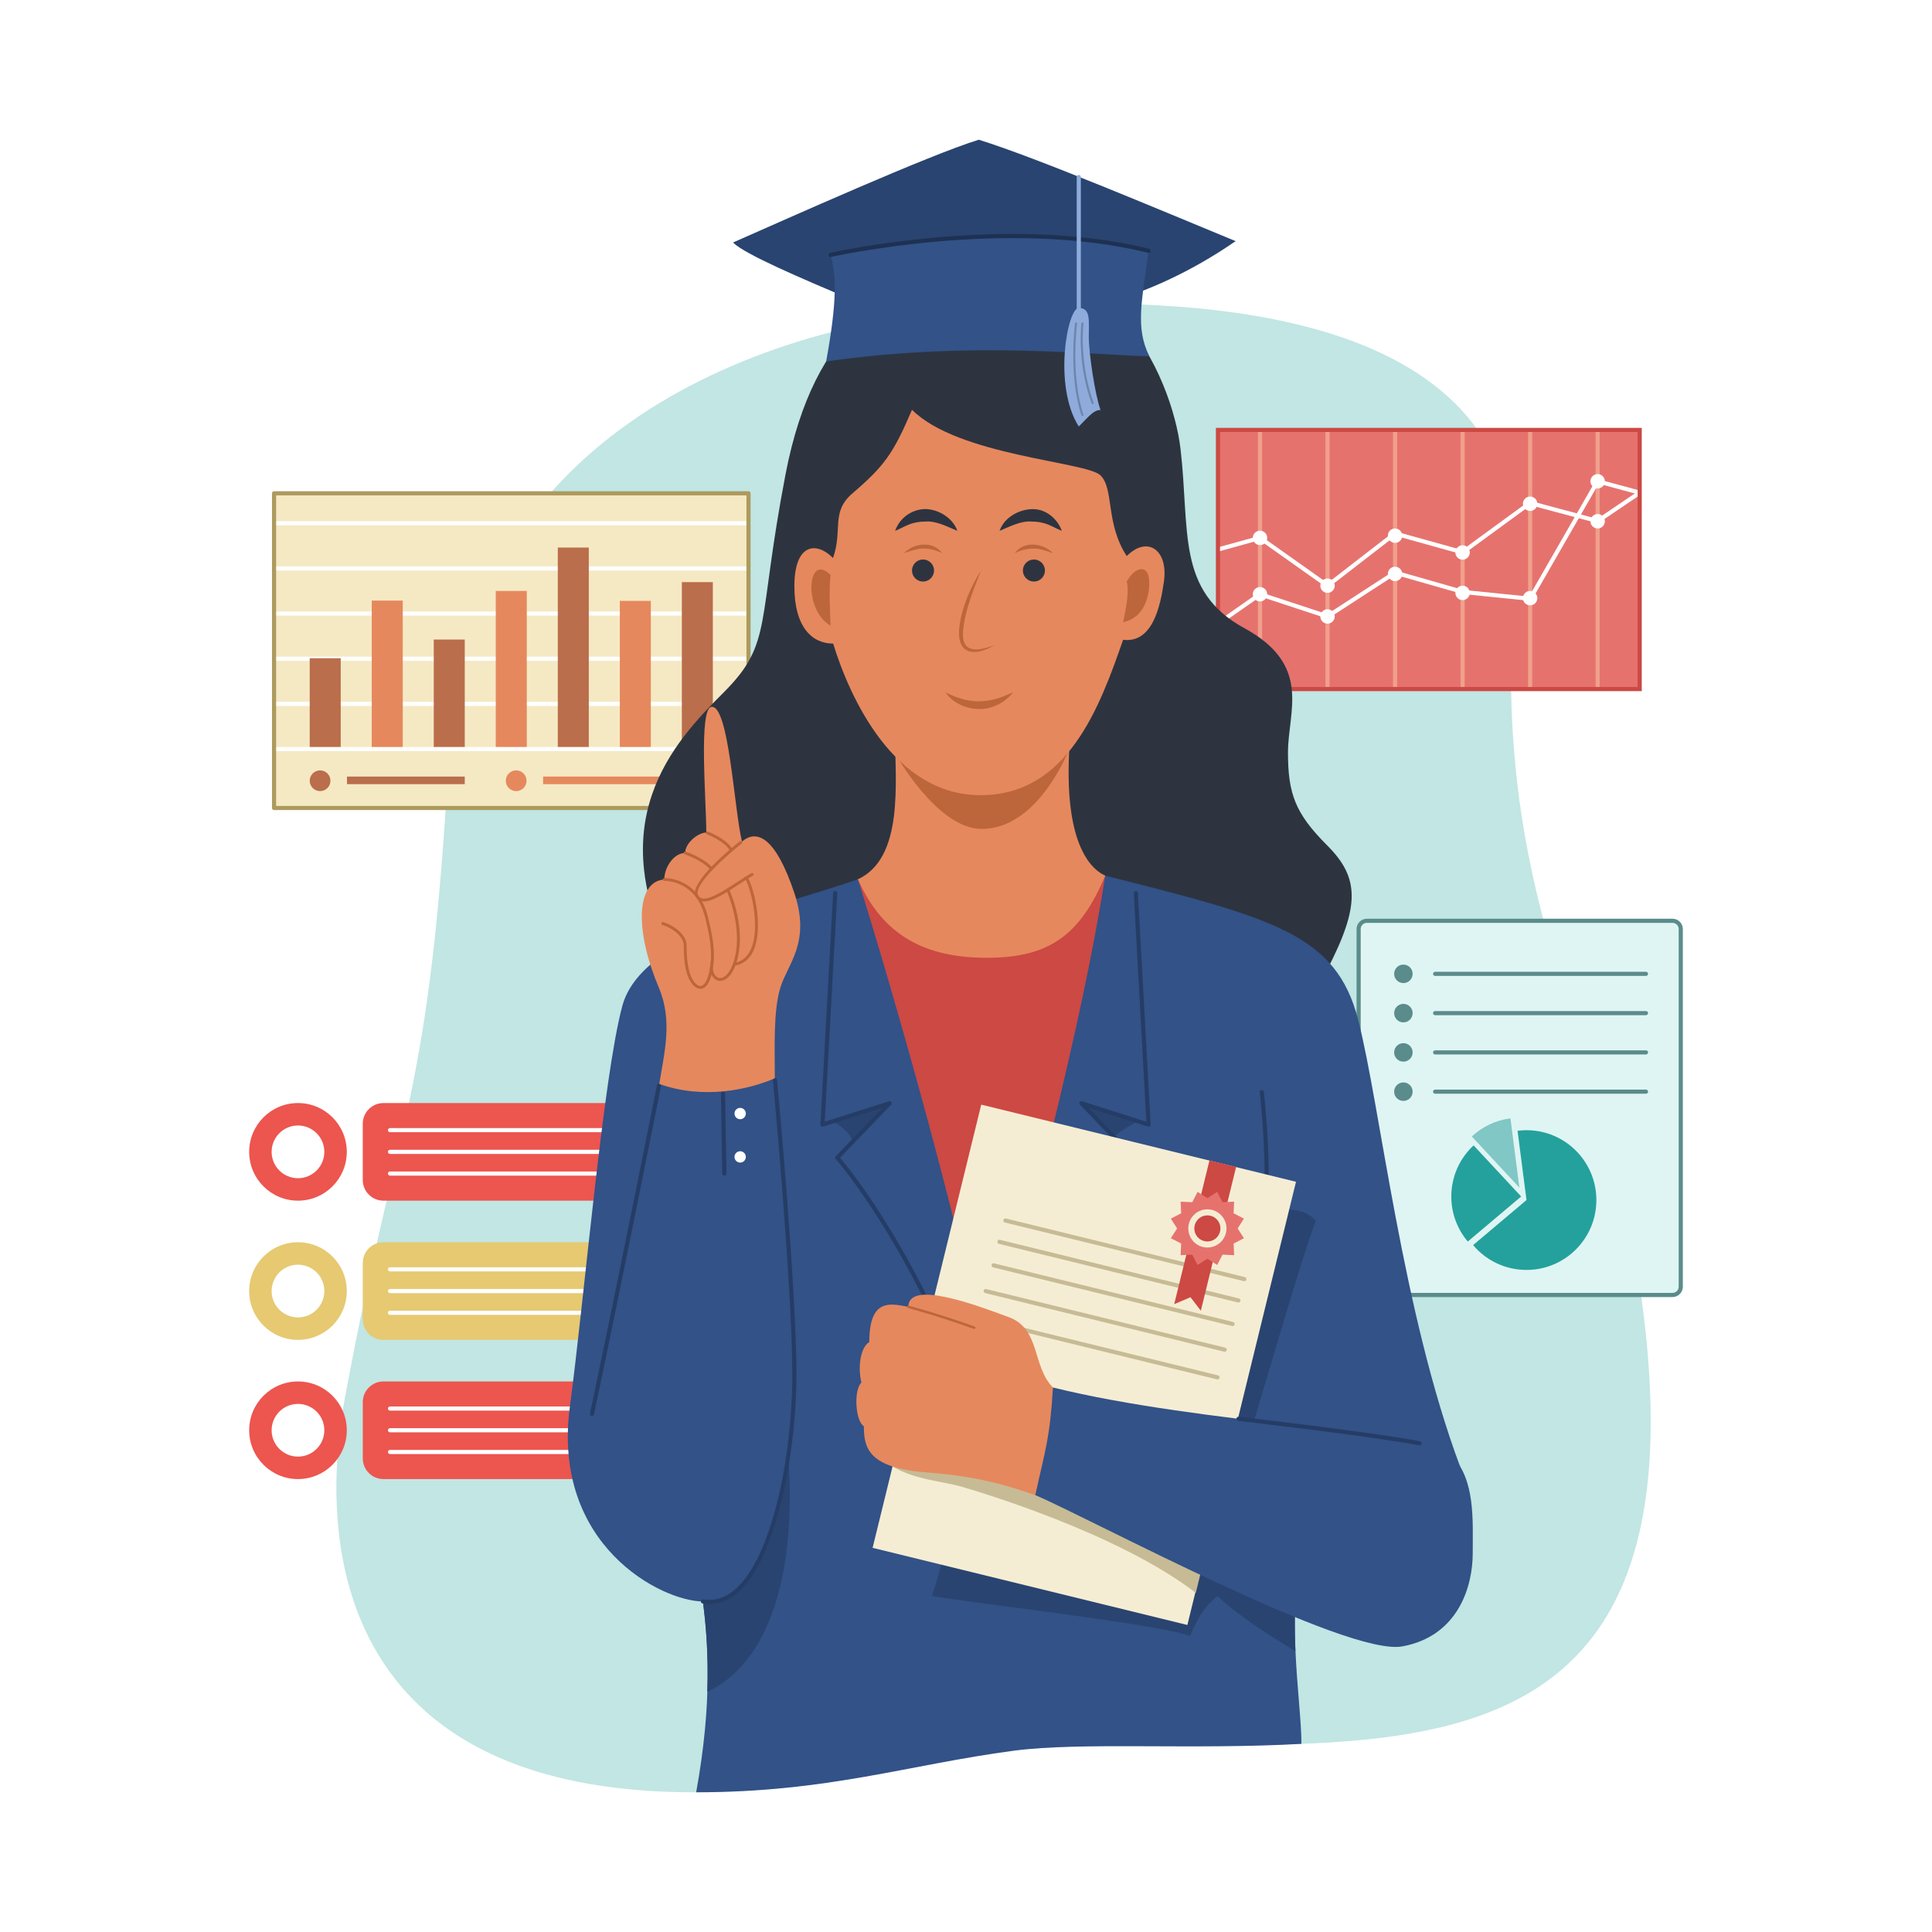 <?xml version="1.0" encoding="utf-8"?>
<!-- Generator: Adobe Illustrator 27.5.0, SVG Export Plug-In . SVG Version: 6.00 Build 0)  -->
<svg version="1.1" xmlns="http://www.w3.org/2000/svg" xmlns:xlink="http://www.w3.org/1999/xlink" x="0px" y="0px"
	 viewBox="0 0 499.999 500" style="enable-background:new 0 0 499.999 500;" xml:space="preserve">
<g id="BACKGROUND">
	<rect x="-0.001" style="fill:#FFFFFF;" width="500" height="500"/>
</g>
<g id="OBJECTS">
	<g>
		<path style="fill:#C1E6E3;" d="M243.827,455.829c77.08-17.121,203.996,35.312,180.524-123.057
			c-10.191-68.763-38.75-98.57-32.416-182.266c5.238-69.197-76.694-75.272-138.625-70.802
			c-61.931,4.47-132.77,36.108-137.042,114.208c-5.031,91.965-13.053,92.73-26.963,167.62
			C79.34,415.178,97.749,488.276,243.827,455.829z"/>
		<g>
			<g>
				<rect x="70.925" y="127.671" style="fill:#F5E9C4;" width="122.789" height="81.438"/>
				<g>
					<path style="fill:#FFFFFF;" d="M193.713,182.699H70.925c-0.295,0-0.535-0.239-0.535-0.535c0-0.295,0.239-0.535,0.535-0.535
						h122.789c0.296,0,0.535,0.239,0.535,0.535C194.249,182.46,194.009,182.699,193.713,182.699z"/>
					<path style="fill:#FFFFFF;" d="M193.713,171.012H70.925c-0.295,0-0.535-0.239-0.535-0.535c0-0.295,0.239-0.535,0.535-0.535
						h122.789c0.296,0,0.535,0.239,0.535,0.535C194.249,170.773,194.009,171.012,193.713,171.012z"/>
					<path style="fill:#FFFFFF;" d="M193.713,159.326H70.925c-0.295,0-0.535-0.239-0.535-0.535c0-0.296,0.239-0.535,0.535-0.535
						h122.789c0.296,0,0.535,0.239,0.535,0.535C194.249,159.087,194.009,159.326,193.713,159.326z"/>
					<path style="fill:#FFFFFF;" d="M193.713,147.639H70.925c-0.295,0-0.535-0.239-0.535-0.535c0-0.295,0.239-0.535,0.535-0.535
						h122.789c0.296,0,0.535,0.239,0.535,0.535C194.249,147.399,194.009,147.639,193.713,147.639z"/>
					<path style="fill:#FFFFFF;" d="M193.713,135.953H70.925c-0.295,0-0.535-0.239-0.535-0.535c0-0.296,0.239-0.535,0.535-0.535
						h122.789c0.296,0,0.535,0.239,0.535,0.535C194.249,135.713,194.009,135.953,193.713,135.953z"/>
				</g>
				<g>
					<rect x="80.154" y="170.347" style="fill:#BA6E4B;" width="8.025" height="23.632"/>
					<rect x="96.205" y="155.43" style="fill:#E6885D;" width="8.025" height="38.342"/>
					<rect x="112.255" y="165.513" style="fill:#BA6E4B;" width="8.025" height="28.399"/>
					<rect x="128.306" y="152.937" style="fill:#E6885D;" width="8.025" height="40.801"/>
					<rect x="144.357" y="141.708" style="fill:#BA6E4B;" width="8.025" height="51.873"/>
					<rect x="160.408" y="155.506" style="fill:#E6885D;" width="8.025" height="38.267"/>
					<rect x="176.458" y="150.65" style="fill:#BA6E4B;" width="8.026" height="43.055"/>
				</g>
				<g>
					<path style="fill:#BA6E4B;" d="M85.52,202.055c0,1.482-1.201,2.683-2.683,2.683c-1.481,0-2.683-1.201-2.683-2.683
						c0-1.481,1.201-2.683,2.683-2.683C84.318,199.372,85.52,200.573,85.52,202.055z"/>
					<rect x="89.8" y="200.977" style="fill:#BA6E4B;" width="30.481" height="1.962"/>
				</g>
				<g>
					<path style="fill:#E6885D;" d="M136.267,202.055c0,1.482-1.201,2.683-2.683,2.683c-1.482,0-2.683-1.201-2.683-2.683
						c0-1.481,1.201-2.683,2.683-2.683C135.065,199.372,136.267,200.573,136.267,202.055z"/>
					<rect x="140.547" y="200.977" style="fill:#E6885D;" width="30.481" height="1.962"/>
				</g>
				<path style="fill:#FFFFFF;" d="M193.713,194.385H70.925c-0.295,0-0.535-0.239-0.535-0.535c0-0.295,0.239-0.535,0.535-0.535
					h122.789c0.296,0,0.535,0.239,0.535,0.535C194.249,194.145,194.009,194.385,193.713,194.385z"/>
				<path style="fill:#AD9A5D;" d="M193.713,209.645H70.925c-0.295,0-0.535-0.239-0.535-0.535v-81.438
					c0-0.296,0.239-0.535,0.535-0.535h122.789c0.296,0,0.535,0.239,0.535,0.535v81.438
					C194.249,209.405,194.009,209.645,193.713,209.645z M71.46,208.575h121.718v-80.368H71.46V208.575z"/>
			</g>
			<g>
				<path style="fill:#DFF5F4;" d="M434.98,332.999c0,1.182-0.959,2.141-2.14,2.141h-79.091c-1.181,0-2.14-0.959-2.14-2.141v-92.561
					c0-1.182,0.959-2.14,2.14-2.14h79.091c1.181,0,2.14,0.958,2.14,2.14V332.999z"/>
				<path style="fill:#5A8C8B;" d="M432.84,335.674h-79.091c-1.475,0-2.675-1.2-2.675-2.676v-92.561c0-1.475,1.2-2.675,2.675-2.675
					h79.091c1.476,0,2.675,1.201,2.675,2.675v92.561C435.515,334.474,434.316,335.674,432.84,335.674z M353.749,238.833
					c-0.884,0-1.604,0.72-1.604,1.605v92.561c0,0.886,0.721,1.605,1.604,1.605h79.091c0.884,0,1.604-0.72,1.604-1.605v-92.561
					c0-0.885-0.721-1.605-1.604-1.605H353.749z"/>
				<g>
					<path style="fill:#5A8C8B;" d="M365.591,252.029c0,1.322-1.072,2.393-2.395,2.393c-1.321,0-2.393-1.07-2.393-2.393
						c0-1.323,1.072-2.395,2.393-2.395C364.519,249.634,365.591,250.706,365.591,252.029z"/>
					<path style="fill:#5A8C8B;" d="M425.979,252.564h-54.573c-0.295,0-0.535-0.239-0.535-0.535c0-0.296,0.24-0.535,0.535-0.535
						h54.573c0.297,0,0.535,0.239,0.535,0.535C426.514,252.325,426.276,252.564,425.979,252.564z"/>
					<path style="fill:#5A8C8B;" d="M365.591,262.194c0,1.323-1.072,2.395-2.395,2.395c-1.321,0-2.393-1.071-2.393-2.395
						c0-1.322,1.072-2.394,2.393-2.394C364.519,259.8,365.591,260.872,365.591,262.194z"/>
					<path style="fill:#5A8C8B;" d="M425.979,262.729h-54.573c-0.295,0-0.535-0.239-0.535-0.535c0-0.295,0.24-0.534,0.535-0.534
						h54.573c0.297,0,0.535,0.239,0.535,0.534C426.514,262.49,426.276,262.729,425.979,262.729z"/>
					<path style="fill:#5A8C8B;" d="M365.591,272.36c0,1.322-1.072,2.393-2.395,2.393c-1.321,0-2.393-1.07-2.393-2.393
						c0-1.323,1.072-2.393,2.393-2.393C364.519,269.967,365.591,271.037,365.591,272.36z"/>
					<path style="fill:#5A8C8B;" d="M425.979,272.895h-54.573c-0.295,0-0.535-0.239-0.535-0.535s0.24-0.535,0.535-0.535h54.573
						c0.297,0,0.535,0.239,0.535,0.535S426.276,272.895,425.979,272.895z"/>
					<path style="fill:#5A8C8B;" d="M365.591,282.523c0,1.323-1.072,2.395-2.395,2.395c-1.321,0-2.393-1.072-2.393-2.395
						c0-1.322,1.072-2.393,2.393-2.393C364.519,280.13,365.591,281.201,365.591,282.523z"/>
					<path style="fill:#5A8C8B;" d="M425.979,283.058h-54.573c-0.295,0-0.535-0.239-0.535-0.535c0-0.295,0.24-0.534,0.535-0.534
						h54.573c0.297,0,0.535,0.239,0.535,0.534C426.514,282.819,426.276,283.058,425.979,283.058z"/>
				</g>
				<g>
					<g>
						<path style="fill:#24A19C;" d="M395.056,292.493c-0.786,0-1.558,0.055-2.316,0.153l2.316,17.929l-13.821,11.653
							c3.316,3.93,8.276,6.428,13.821,6.428c9.985,0,18.08-8.096,18.08-18.081C413.136,300.587,405.041,292.493,395.056,292.493z"/>
					</g>
					<path style="fill:#80C7C5;" d="M390.901,289.427c-3.841,0.491-7.305,2.186-10,4.696l12.315,13.232L390.901,289.427z"/>
					<path style="fill:#24A19C;" d="M381.36,296.422c-3.544,3.301-5.764,8.007-5.764,13.232c0,4.441,1.603,8.507,4.262,11.655
						l13.818-11.655L381.36,296.422z"/>
				</g>
			</g>
			<g>
				<g>
					<path style="fill:#ED554F;" d="M89.748,298.1c0,6.975-5.656,12.63-12.631,12.63c-6.976,0-12.632-5.655-12.632-12.63
						c0-6.978,5.656-12.633,12.632-12.633C84.092,285.467,89.748,291.123,89.748,298.1z"/>
					<path style="fill:#FFFFFF;" d="M83.937,298.1c0,3.765-3.054,6.819-6.82,6.819c-3.766,0-6.82-3.055-6.82-6.819
						c0-3.768,3.054-6.822,6.82-6.822C80.882,291.278,83.937,294.332,83.937,298.1z"/>
					<path style="fill:#ED554F;" d="M184.484,305.38c0,2.955-2.396,5.35-5.351,5.35H99.236c-2.955,0-5.35-2.395-5.35-5.35v-14.564
						c0-2.955,2.396-5.35,5.35-5.35h79.897c2.955,0,5.351,2.395,5.351,5.35V305.38z"/>
					<g>
						<path style="fill:#FFFFFF;" d="M162.279,293.016h-61.35c-0.295,0-0.535-0.239-0.535-0.535s0.239-0.535,0.535-0.535h61.35
							c0.296,0,0.535,0.239,0.535,0.535S162.575,293.016,162.279,293.016z"/>
						<path style="fill:#FFFFFF;" d="M162.279,298.633h-61.35c-0.295,0-0.535-0.239-0.535-0.534c0-0.296,0.239-0.535,0.535-0.535
							h61.35c0.296,0,0.535,0.239,0.535,0.535C162.814,298.394,162.575,298.633,162.279,298.633z"/>
						<path style="fill:#FFFFFF;" d="M162.279,304.251h-61.35c-0.295,0-0.535-0.239-0.535-0.535s0.239-0.535,0.535-0.535h61.35
							c0.296,0,0.535,0.239,0.535,0.535S162.575,304.251,162.279,304.251z"/>
					</g>
				</g>
				<g>
					<path style="fill:#E6C971;" d="M89.748,334.125c0,6.975-5.656,12.631-12.631,12.631c-6.976,0-12.632-5.656-12.632-12.631
						c0-6.977,5.656-12.633,12.632-12.633C84.092,321.493,89.748,327.148,89.748,334.125z"/>
					<path style="fill:#FFFFFF;" d="M83.937,334.125c0,3.765-3.054,6.819-6.82,6.819c-3.766,0-6.82-3.055-6.82-6.819
						c0-3.768,3.054-6.822,6.82-6.822C80.882,327.303,83.937,330.358,83.937,334.125z"/>
					<path style="fill:#E6C971;" d="M184.484,341.406c0,2.955-2.396,5.351-5.351,5.351H99.236c-2.955,0-5.35-2.396-5.35-5.351
						v-14.563c0-2.956,2.396-5.351,5.35-5.351h79.897c2.955,0,5.351,2.395,5.351,5.351V341.406z"/>
					<g>
						<path style="fill:#FFFFFF;" d="M162.279,329.042h-61.35c-0.295,0-0.535-0.239-0.535-0.535s0.239-0.535,0.535-0.535h61.35
							c0.296,0,0.535,0.239,0.535,0.535S162.575,329.042,162.279,329.042z"/>
						<path style="fill:#FFFFFF;" d="M162.279,334.66h-61.35c-0.295,0-0.535-0.239-0.535-0.535s0.239-0.535,0.535-0.535h61.35
							c0.296,0,0.535,0.239,0.535,0.535S162.575,334.66,162.279,334.66z"/>
						<path style="fill:#FFFFFF;" d="M162.279,340.277h-61.35c-0.295,0-0.535-0.239-0.535-0.535c0-0.295,0.239-0.535,0.535-0.535
							h61.35c0.296,0,0.535,0.24,0.535,0.535C162.814,340.038,162.575,340.277,162.279,340.277z"/>
					</g>
				</g>
				<g>
					<path style="fill:#ED554F;" d="M89.748,370.151c0,6.976-5.656,12.631-12.631,12.631c-6.976,0-12.632-5.655-12.632-12.631
						c0-6.978,5.656-12.633,12.632-12.633C84.092,357.518,89.748,363.173,89.748,370.151z"/>
					<path style="fill:#FFFFFF;" d="M83.937,370.151c0,3.765-3.054,6.819-6.82,6.819c-3.766,0-6.82-3.055-6.82-6.819
						c0-3.768,3.054-6.821,6.82-6.821C80.882,363.33,83.937,366.383,83.937,370.151z"/>
					<path style="fill:#ED554F;" d="M184.484,377.431c0,2.955-2.396,5.351-5.351,5.351H99.236c-2.955,0-5.35-2.396-5.35-5.351
						v-14.563c0-2.955,2.396-5.351,5.35-5.351h79.897c2.955,0,5.351,2.396,5.351,5.351V377.431z"/>
					<g>
						<path style="fill:#FFFFFF;" d="M162.279,365.067h-61.35c-0.295,0-0.535-0.239-0.535-0.535s0.239-0.535,0.535-0.535h61.35
							c0.296,0,0.535,0.239,0.535,0.535S162.575,365.067,162.279,365.067z"/>
						<path style="fill:#FFFFFF;" d="M162.279,370.685h-61.35c-0.295,0-0.535-0.239-0.535-0.535s0.239-0.535,0.535-0.535h61.35
							c0.296,0,0.535,0.239,0.535,0.535S162.575,370.685,162.279,370.685z"/>
						<path style="fill:#FFFFFF;" d="M162.279,376.302h-61.35c-0.295,0-0.535-0.239-0.535-0.534c0-0.296,0.239-0.535,0.535-0.535
							h61.35c0.296,0,0.535,0.239,0.535,0.535C162.814,376.063,162.575,376.302,162.279,376.302z"/>
					</g>
				</g>
			</g>
			<g>
				<rect x="315.205" y="111.27" style="fill:#E6726E;" width="109.146" height="67.057"/>
				<g>
					<rect x="325.55" y="111.27" style="fill:#F0A08B;" width="1.07" height="67.057"/>
					<rect x="343.027" y="111.27" style="fill:#F0A08B;" width="1.069" height="67.057"/>
					<rect x="360.504" y="111.27" style="fill:#F0A08B;" width="1.07" height="67.057"/>
					<rect x="377.981" y="111.27" style="fill:#F0A08B;" width="1.07" height="67.057"/>
					<rect x="395.46" y="111.27" style="fill:#F0A08B;" width="1.069" height="67.057"/>
					<rect x="412.935" y="111.27" style="fill:#F0A08B;" width="1.07" height="67.057"/>
				</g>
				<g>
					<polygon style="fill:#FFFFFF;" points="315.512,161.843 314.898,160.966 325.998,153.196 343.486,158.951 360.954,147.607 
						378.665,152.666 395.704,154.396 413.213,123.933 424.491,126.979 424.21,128.013 413.73,125.18 396.285,155.531 
						378.461,153.713 361.128,148.769 343.639,160.128 326.173,154.38 					"/>
					<polygon style="fill:#FFFFFF;" points="343.576,152.241 325.983,139.785 315.349,142.729 315.063,141.697 326.188,138.619 
						343.549,150.91 360.924,137.478 378.41,142.348 395.885,129.591 413.374,134.282 424.052,127.053 424.652,127.939 
						413.569,135.442 396.103,130.757 378.623,143.519 361.155,138.652 					"/>
				</g>
				<g>
					<path style="fill:#FFFFFF;" d="M327.952,153.788c0,1.03-0.836,1.865-1.866,1.865s-1.864-0.835-1.864-1.865
						c0-1.031,0.834-1.865,1.864-1.865S327.952,152.757,327.952,153.788z"/>
					<path style="fill:#FFFFFF;" d="M327.952,139.202c0,1.031-0.836,1.866-1.866,1.866s-1.864-0.835-1.864-1.866
						c0-1.03,0.834-1.865,1.864-1.865S327.952,138.171,327.952,139.202z"/>
					<path style="fill:#FFFFFF;" d="M345.428,159.539c0,1.03-0.836,1.865-1.867,1.865c-1.03,0-1.864-0.835-1.864-1.865
						c0-1.03,0.834-1.865,1.864-1.865C344.592,157.674,345.428,158.509,345.428,159.539z"/>
					<path style="fill:#FFFFFF;" d="M345.428,151.575c0,1.03-0.836,1.865-1.867,1.865c-1.03,0-1.864-0.835-1.864-1.865
						c0-1.03,0.834-1.865,1.864-1.865C344.592,149.71,345.428,150.545,345.428,151.575z"/>
					<path style="fill:#FFFFFF;" d="M362.906,148.529c0,1.031-0.836,1.866-1.866,1.866s-1.864-0.835-1.864-1.866
						c0-1.031,0.834-1.866,1.864-1.866S362.906,147.499,362.906,148.529z"/>
					<path style="fill:#FFFFFF;" d="M362.906,138.631c0,1.031-0.836,1.866-1.866,1.866s-1.864-0.835-1.864-1.866
						c0-1.03,0.834-1.865,1.864-1.865S362.906,137.601,362.906,138.631z"/>
					<path style="fill:#FFFFFF;" d="M380.382,153.441c0,1.031-0.836,1.866-1.866,1.866c-1.03,0-1.864-0.835-1.864-1.866
						c0-1.03,0.834-1.865,1.864-1.865C379.546,151.575,380.382,152.41,380.382,153.441z"/>
					<path style="fill:#FFFFFF;" d="M380.382,142.98c0,1.031-0.836,1.866-1.866,1.866c-1.03,0-1.864-0.835-1.864-1.866
						c0-1.031,0.834-1.866,1.864-1.866C379.546,141.115,380.382,141.95,380.382,142.98z"/>
					<path style="fill:#FFFFFF;" d="M397.861,154.8c0,1.031-0.836,1.865-1.866,1.865c-1.031,0-1.864-0.835-1.864-1.865
						c0-1.03,0.833-1.865,1.864-1.865C397.025,152.935,397.861,153.77,397.861,154.8z"/>
					<path style="fill:#FFFFFF;" d="M397.861,130.366c0,1.032-0.836,1.867-1.866,1.867c-1.031,0-1.864-0.835-1.864-1.867
						c0-1.03,0.833-1.865,1.864-1.865C397.025,128.501,397.861,129.336,397.861,130.366z"/>
					<path style="fill:#FFFFFF;" d="M415.336,124.556c0,1.03-0.836,1.865-1.866,1.865c-1.03,0-1.864-0.835-1.864-1.865
						c0-1.03,0.834-1.865,1.864-1.865C414.5,122.691,415.336,123.526,415.336,124.556z"/>
					<path style="fill:#FFFFFF;" d="M415.336,134.899c0,1.031-0.836,1.866-1.866,1.866c-1.03,0-1.864-0.835-1.864-1.866
						c0-1.03,0.834-1.865,1.864-1.865C414.5,133.034,415.336,133.869,415.336,134.899z"/>
				</g>
				<path style="fill:#CC4944;" d="M424.885,178.862H314.67v-68.127h110.215V178.862z M315.74,177.792h108.076v-65.987H315.74
					V177.792z"/>
			</g>
		</g>
		<g>
			<path style="fill:#2D3440;" d="M247.187,75.959c-16.051-3.21-36.382,7.769-43.872,46.686c-7.49,38.918-3.21,43.733-16.051,56.574
				c-12.84,12.84-32.637,33.706-11.77,71.693c36.382,0,148.204,0,167.999,0c8.561-16.586,8.293-23.809,0-32.102
				c-8.293-8.293-10.166-13.376-10.166-24.076s6.331-22.56-11.325-32.19c-17.656-9.631-14.001-25.236-16.496-46.459
				C303.359,97.842,286.245,57.232,247.187,75.959z"/>
			<g>
				<g>
					<path style="fill:#325288;" d="M222.041,227.549c-20.331,7.134-55.999,14.269-60.993,32.816
						c-4.993,18.547-9.746,75.058-13.554,103.561c-4.827,36.126,23.897,50.527,34.42,50.527c1.337,10.344,2.537,25.846-1.744,49.387
						c34.113,0,54.801-7.119,82.251-10.767c17.226-2.288,46.204-0.187,74.388-1.763c0-11.413-4.555-35.432,1.153-55.405
						c15.695-7.9,25.044-11.058,40.025-16.052c-15.129-40.272-20.793-93.828-26.498-115.942
						c-5.708-22.115-21.805-26.278-65.462-37.294C252.002,226.617,233.811,227.549,222.041,227.549z"/>
					<g>
						<path style="fill:#294470;" d="M204.029,376.566c-4.507,41.741-22.115,37.888-22.115,37.888
							c0.761,5.886,1.455,13.554,1.126,23.401C199.028,430.337,206.169,407.596,204.029,376.566z"/>
						<path style="fill:#294470;" d="M215.333,290.263c0,0,11.79-3.773,14.911-4.752c-2.625,2.729-7.922,8.301-9.574,9.952
							C219.812,292.645,216.65,290.736,215.333,290.263z"/>
						<path style="fill:#294470;" d="M294.552,290.192c0,0-4.357,2.146-6.274,4.064c-2.148-2.232-7.545-7.876-8.412-8.744
							C282.098,286.222,293.165,289.75,294.552,290.192z"/>
					</g>
					<g>
						<path style="fill:#253D66;" d="M153.2,366.479c-0.037,0-0.074-0.004-0.112-0.012c-0.289-0.061-0.474-0.346-0.412-0.635
							c6.977-32.877,17.237-84.466,17.34-84.983c0.057-0.289,0.333-0.482,0.629-0.42c0.29,0.058,0.478,0.339,0.42,0.629
							c-0.102,0.518-10.363,52.113-17.342,84.996C153.67,366.306,153.447,366.479,153.2,366.479z"/>
						<path style="fill:#253D66;" d="M183.569,415.126c-0.574,0-1.155-0.048-1.742-0.146c-0.292-0.048-0.489-0.322-0.441-0.614
							c0.048-0.291,0.323-0.492,0.614-0.44c2.888,0.471,5.628-0.366,8.141-2.499c9.682-8.218,14.906-34.667,14.906-55.382
							c0-23.158-4.971-75.993-5.021-76.524c-0.028-0.294,0.189-0.555,0.482-0.583c0.292-0.018,0.555,0.19,0.583,0.482
							c0.051,0.531,5.026,53.416,5.026,76.625c0,16.713-4.149,46.747-15.283,56.198
							C188.575,414.161,186.138,415.126,183.569,415.126z"/>
						<path style="fill:#253D66;" d="M252.139,366.479c-0.22,0-0.427-0.138-0.504-0.358c-14.992-42.921-35.144-65.938-35.345-66.165
							c-0.186-0.209-0.179-0.524,0.015-0.727l12.09-12.566l-15.377,4.9c-0.167,0.053-0.351,0.022-0.49-0.086
							c-0.139-0.108-0.216-0.277-0.207-0.453l3.3-59.921c0.017-0.296,0.26-0.517,0.564-0.504c0.295,0.016,0.521,0.269,0.505,0.563
							l-3.257,59.146L230.082,285c0.234-0.072,0.488,0.02,0.617,0.228c0.129,0.208,0.102,0.478-0.068,0.654l-13.217,13.739
							c2.662,3.153,21.213,26.01,35.231,66.145c0.099,0.279-0.049,0.584-0.328,0.682
							C252.257,366.469,252.198,366.479,252.139,366.479z"/>
						<path style="fill:#253D66;" d="M257.969,366.479c-0.059,0-0.117-0.01-0.176-0.03c-0.279-0.098-0.426-0.402-0.329-0.682
							c14.019-40.136,32.569-62.992,35.231-66.145l-13.217-13.739c-0.169-0.177-0.198-0.446-0.068-0.654
							c0.132-0.208,0.384-0.3,0.616-0.228l16.65,5.308l-3.258-59.146c-0.017-0.294,0.211-0.547,0.506-0.563
							c0.305-0.009,0.547,0.21,0.562,0.504l3.301,59.921c0.01,0.176-0.067,0.345-0.207,0.453c-0.138,0.107-0.324,0.139-0.489,0.086
							l-15.376-4.9l12.089,12.566c0.194,0.201,0.2,0.518,0.015,0.727c-0.201,0.228-20.358,23.264-35.344,66.165
							C258.398,366.341,258.191,366.479,257.969,366.479z"/>
						<path style="fill:#253D66;" d="M326.549,320.11c-0.038,0-0.077-0.004-0.115-0.013c-0.288-0.064-0.47-0.35-0.407-0.638
							c2.803-12.607,0.021-36.521-0.009-36.761c-0.035-0.294,0.176-0.559,0.469-0.594c0.29-0.046,0.559,0.175,0.594,0.469
							c0.028,0.241,2.831,24.336-0.009,37.117C327.017,319.941,326.795,320.11,326.549,320.11z"/>
						<path style="fill:#253D66;" d="M187.463,304.251c-0.292,0-0.53-0.234-0.535-0.525l-0.35-20.701
							c-0.004-0.296,0.23-0.539,0.526-0.544c0.316-0.012,0.539,0.23,0.544,0.525l0.35,20.701c0.004,0.295-0.23,0.539-0.526,0.544
							C187.469,304.251,187.466,304.251,187.463,304.251z"/>
					</g>
					<g>
						<path style="fill:#FFFFFF;" d="M193.019,288.186c0,0.81-0.657,1.467-1.467,1.467c-0.81,0-1.467-0.657-1.467-1.467
							c0-0.81,0.657-1.467,1.467-1.467C192.362,286.719,193.019,287.376,193.019,288.186z"/>
						<path style="fill:#FFFFFF;" d="M193.019,299.406c0,0.81-0.657,1.468-1.467,1.468c-0.81,0-1.467-0.658-1.467-1.468
							s0.657-1.467,1.467-1.467C192.362,297.939,193.019,298.596,193.019,299.406z"/>
					</g>
				</g>
				<g>
					<path style="fill:#E6885D;" d="M170.626,280.523c1.295-8.209,3.523-16.324-0.146-24.99c-6.06-14.312-6.06-27.358,1.441-27.934
						c0-3.142,2.463-6.849,5.394-6.849c0-2.639,3.422-5.29,5.474-5.29c0-8.206-2.022-32.081,1.319-32.52
						c4.542-0.598,5.861,26.366,7.913,34.864c3.818-3.275,8.695-1.234,13.562,13.327c4.287,12.825-1.707,18.245-3.605,24.4
						c-1.898,6.153-1.457,15.905-1.457,23.525C193.779,281.99,182.056,284.626,170.626,280.523z"/>
					<path style="fill:#BD663C;" d="M182.173,233.297c-0.254,0-0.495-0.027-0.72-0.083c-0.622-0.158-1.098-0.534-1.415-1.119
						c-1.998-3.688,10.064-13.293,11.446-14.376c0.163-0.128,0.399-0.101,0.526,0.063c0.127,0.162,0.099,0.398-0.064,0.526
						c-3.617,2.835-12.688,10.774-11.249,13.43c0.216,0.398,0.523,0.644,0.94,0.749c1.946,0.491,5.744-1.988,9.09-4.176
						c1.36-0.889,2.645-1.729,3.751-2.335c0.184-0.099,0.409-0.033,0.509,0.148c0.099,0.181,0.033,0.409-0.148,0.508
						c-1.081,0.593-2.354,1.425-3.701,2.306C187.854,231.085,184.471,233.297,182.173,233.297z"/>
					<path style="fill:#BD663C;" d="M189.159,220.232c-0.128,0-0.253-0.066-0.323-0.185c-1.452-2.46-5.885-4.122-5.929-4.138
						c-0.194-0.072-0.293-0.288-0.222-0.48c0.072-0.195,0.289-0.296,0.481-0.222c0.192,0.07,4.728,1.769,6.314,4.46
						c0.106,0.179,0.046,0.408-0.132,0.513C189.289,220.215,189.223,220.232,189.159,220.232z"/>
					<path style="fill:#BD663C;" d="M190.028,249.949c-0.18,0-0.34-0.13-0.37-0.314c-0.033-0.204,0.106-0.396,0.31-0.43
						c1.904-0.308,3.335-1.414,4.251-3.289c2.529-5.17,0.506-15.115-1.395-18.591c-0.1-0.181-0.033-0.409,0.149-0.508
						c0.182-0.101,0.41-0.033,0.508,0.148c2.017,3.689,4.086,13.809,1.411,19.28c-1.029,2.105-2.646,3.349-4.804,3.699
						C190.068,249.948,190.047,249.949,190.028,249.949z"/>
					<path style="fill:#BD663C;" d="M183.788,224.832c-0.096,0-0.192-0.037-0.265-0.109c-2.312-2.312-6.283-3.603-6.323-3.616
						c-0.197-0.063-0.305-0.274-0.243-0.471c0.064-0.197,0.273-0.306,0.472-0.243c0.17,0.056,4.185,1.361,6.624,3.8
						c0.146,0.146,0.146,0.383,0,0.53C183.98,224.795,183.884,224.832,183.788,224.832z"/>
					<path style="fill:#BD663C;" d="M181.254,255.907c-0.936,0-1.893-0.732-2.672-2.062c-1.104-1.886-1.641-4.887-1.641-9.174
						c0-2.313-2.846-4.461-5.524-5.305c-0.197-0.063-0.307-0.272-0.244-0.47c0.063-0.196,0.27-0.307,0.47-0.245
						c3.005,0.949,6.047,3.321,6.047,6.02c0,4.093,0.518,7.053,1.539,8.795c0.702,1.201,1.513,1.819,2.223,1.672
						c1.022-0.197,1.873-1.934,2.275-4.646l0.486-3.276l0.258,3.302c0.112,1.446,0.783,2.46,1.709,2.584
						c0.972,0.136,2.455-0.751,3.497-3.652c3.085-8.597-1.618-18.902-1.666-19.006c-0.087-0.187-0.005-0.41,0.182-0.498
						c0.187-0.088,0.41-0.005,0.497,0.182c0.201,0.433,4.88,10.691,1.692,19.575c-1.192,3.32-3.006,4.322-4.301,4.143
						c-0.839-0.113-1.523-0.695-1.938-1.587c-0.542,2.133-1.424,3.4-2.547,3.617C181.481,255.896,181.368,255.907,181.254,255.907z"
						/>
					<path style="fill:#BD663C;" d="M184.098,250.921c-0.023,0-0.048-0.002-0.072-0.006c-0.203-0.04-0.336-0.236-0.297-0.439
						c0.789-4.068-0.16-8.766-1.303-13.235c-2.442-9.549-10.411-9.275-10.486-9.268c-0.208,0.017-0.382-0.149-0.393-0.356
						c-0.01-0.207,0.149-0.382,0.356-0.392c0.084,0.003,8.659-0.299,11.248,9.83c1.165,4.555,2.13,9.351,1.314,13.563
						C184.43,250.798,184.273,250.921,184.098,250.921z"/>
				</g>
			</g>
			<path style="fill:#CC4944;" d="M222.041,227.549c0,0,22.065,70.278,34.108,128.496c10.208-40.751,23.598-88.985,29.878-129.428
				C265.199,226.617,233.299,223.921,222.041,227.549z"/>
			<g>
				<path style="fill:#E6885D;" d="M231.655,190.455c0,11.77,2.334,31.566-9.615,37.095c6.42,14.625,17.468,20.325,33.346,20.325
					c15.878,0,24.08-5.612,30.641-21.257c-4.598-2.1-11.195-10.125-9.056-36.163C264.13,190.455,241.983,190.455,231.655,190.455z"
					/>
				<path style="fill:#BD663C;" d="M231.729,195.09c0,0,10.782,19.44,22.304,19.44c11.522,0,19.26-12.47,22.703-20.681
					C268.944,193.85,241.775,195.09,231.729,195.09z"/>
				<path style="fill:#E6885D;" d="M236.024,106.05c-4.876,11.413-7.18,14.565-15.41,21.628c-5.663,4.86-2.453,9.408-5.027,16.731
					c-4.459-4.459-10.005-3.604-10.005,7.309c0,10.381,4.42,14.84,10.038,14.84c4.28,13.911,15.695,39.234,38.165,39.234
					s30.808-22.738,36.873-40.216c7.49,0.937,9.618-8.36,10.566-15.069c1.158-8.204-4.28-11.95-9.63-6.599
					c-5.568-8.546-3.209-17.311-6.778-20.88C281.249,119.46,247.974,117.999,236.024,106.05z"/>
				<g>
					<path style="fill:#BD663C;" d="M253.877,147.652c-1.77,4.581-3.739,9.297-4.473,14.181c-0.315,2.099-0.617,5.437,2.046,6.101
						c1.978,0.492,4.227-0.419,6.076-1.02c-1.842,0.999-4.109,2.136-6.277,1.745c-3.098-0.558-3.273-4.067-2.952-6.587
						C248.937,157.075,251.199,151.895,253.877,147.652z"/>
					<path style="fill:#2D3440;" d="M270.43,147.652c0,1.576-1.277,2.854-2.854,2.854c-1.575,0-2.854-1.278-2.854-2.854
						c0-1.577,1.279-2.854,2.854-2.854C269.153,144.798,270.43,146.076,270.43,147.652z"/>
					<path style="fill:#BD663C;" d="M262.625,143.164c2.341-3.309,7.387-2.623,9.9,0c-1.527-0.495-2.972-1.091-4.602-1.173
						C266.101,141.898,264.258,142.357,262.625,143.164z"/>
					<path style="fill:#2D3440;" d="M258.694,137.382c1.196-3.54,5.184-5.668,8.741-5.621c3.35,0.044,6.273,2.556,7.365,5.621
						c-1.215-0.476-2.343-1.142-3.556-1.629c-1.404-0.564-2.884-0.782-4.385-0.779C264.152,134.762,261.129,136.374,258.694,137.382
						z"/>
					<path style="fill:#2D3440;" d="M236.024,147.652c0,1.576,1.278,2.854,2.854,2.854c1.576,0,2.854-1.278,2.854-2.854
						c0-1.577-1.278-2.854-2.854-2.854C237.302,144.798,236.024,146.076,236.024,147.652z"/>
					<path style="fill:#BD663C;" d="M243.827,143.164c-1.597-0.791-3.445-1.281-5.236-1.178c-1.652,0.096-3.108,0.672-4.662,1.178
						C236.441,140.54,241.488,139.856,243.827,143.164z"/>
					<path style="fill:#2D3440;" d="M247.76,137.382c-2.428-1.004-5.46-2.621-8.167-2.408c-1.499-0.003-2.98,0.215-4.384,0.779
						c-1.212,0.487-2.34,1.152-3.554,1.629c1.107-3.118,3.781-5.186,7.023-5.603C242.308,131.413,246.566,133.849,247.76,137.382z"
						/>
					<path style="fill:#BD663C;" d="M214.952,148.811c-6.125-6.125-7.089,9.21,0,13.108
						C214.817,158.425,214.507,152.824,214.952,148.811z"/>
					<path style="fill:#BD663C;" d="M291.595,150.506c2.077-3.747,5.026-4.224,5.648-1.394c0.6,2.722-0.031,10.572-6.585,11.913
						C291.461,157.149,292.263,153.092,291.595,150.506z"/>
					<path style="fill:#BD663C;" d="M244.716,179.167c2.563,1.346,5.517,2.316,8.429,2.337c1.597,0.012,3.119-0.229,4.659-0.646
						c1.542-0.418,2.95-1.146,4.444-1.691c-2.245,2.717-5.511,4.434-9.082,4.33C250.04,183.405,246.44,181.907,244.716,179.167z"/>
				</g>
			</g>
			<g>
				<g>
					<path style="fill:#294470;" d="M220.257,77.497c-12.841-5.462-27.466-11.645-30.557-14.736
						c13.792-6.063,50.8-22.677,63.609-26.6c14.948,4.637,46.797,18.127,66.462,26.244c-11.988,8.308-23.54,13.063-30.675,15.092
						C275.901,77.497,225.964,77.497,220.257,77.497z"/>
					<path style="fill:#325288;" d="M213.808,93.553c2.882-15.812,2.615-22.232,1.144-27.582c19.93-2.497,45.16-8.204,82.303-1.07
						c-1.736,13.198-3.478,19.751,0.167,27.272C285.532,92.173,252.301,87.962,213.808,93.553z"/>
					<path style="fill:#1E3152;" d="M214.951,66.506c-0.244,0-0.465-0.167-0.521-0.416c-0.066-0.288,0.114-0.575,0.402-0.641
						c0.452-0.103,45.607-10.217,82.55-1.068c0.288,0.071,0.461,0.361,0.391,0.648c-0.071,0.286-0.359,0.459-0.648,0.391
						c-36.7-9.089-81.604,0.97-82.054,1.072C215.03,66.502,214.991,66.506,214.951,66.506z"/>
				</g>
				<g>
					<path style="fill:#8EABDB;" d="M279.187,79.704c-2.931,0-6.7,20.154,0,30.675c2.638-2.637,3.848-4.28,5.63-4.28
						c-1.428-3.924-3.032-14.624-3.032-18.904C281.785,82.914,282.296,79.704,279.187,79.704z"/>
					<path style="fill:#8EABDB;" d="M279.187,81.844c-0.295,0-0.535-0.239-0.535-0.535V45.807c0-0.295,0.24-0.535,0.535-0.535
						c0.297,0,0.535,0.239,0.535,0.535v35.502C279.722,81.604,279.484,81.844,279.187,81.844z"/>
					<path style="fill:#6E85AB;" d="M282.767,104.582c-0.109,0-0.211-0.067-0.251-0.175c-3.858-10.506-2.663-20.623-2.65-20.724
						c0.02-0.146,0.15-0.254,0.299-0.232c0.147,0.018,0.251,0.151,0.232,0.298c-0.013,0.1-1.189,10.093,2.621,20.474
						c0.05,0.138-0.022,0.292-0.159,0.343C282.828,104.577,282.796,104.582,282.767,104.582z"/>
					<path style="fill:#6E85AB;" d="M280.131,107.659c-0.11,0-0.215-0.071-0.253-0.183c-3.417-10.24-1.676-23.661-1.657-23.795
						c0.019-0.146,0.145-0.261,0.301-0.23c0.146,0.02,0.249,0.155,0.23,0.301c-0.02,0.133-1.743,13.434,1.634,23.555
						c0.046,0.14-0.029,0.291-0.169,0.339C280.188,107.655,280.161,107.659,280.131,107.659z"/>
				</g>
			</g>
			<g>
				<path style="fill:#294470;" d="M336.029,405.275c-24.397-4.006-79.746-12.659-89.778-10.447
					c-1.641,5.482-2.541,10.708-5.082,18.198c12.484,2.141,57.56,7.135,66.832,10.345c3.211-7.848,6.065-9.274,7.136-10.345
					c4.18,4.182,11.862,9.361,20.113,14.285C334.955,420.208,335.011,412.599,336.029,405.275z"/>
				<path style="fill:#294470;" d="M327.442,312.708c8.828,0,10.834,0.936,13.108,3.21c-3.479,8.828-13.004,41.954-15.999,51.741
					c-5.436-0.647-6.201-0.699-12.084-1.507C315.136,354.976,326.104,316.721,327.442,312.708z"/>
				<g>
					
						<rect x="221.688" y="311.276" transform="matrix(0.238 -0.971 0.971 0.238 -129.18 541.752)" style="fill:#F5EDD3;" width="118.126" height="83.892"/>
					<g>
						<path style="fill:#C7BB95;" d="M322.045,331.572c-0.042,0-0.086-0.006-0.128-0.016l-61.868-15.175
							c-0.287-0.069-0.462-0.359-0.393-0.647c0.07-0.287,0.361-0.463,0.647-0.392l61.869,15.174c0.286,0.07,0.462,0.359,0.391,0.647
							C322.505,331.409,322.286,331.572,322.045,331.572z"/>
						<path style="fill:#C7BB95;" d="M320.515,337.095c-0.041,0-0.085-0.005-0.127-0.016l-61.869-15.174
							c-0.286-0.07-0.462-0.36-0.392-0.647c0.071-0.287,0.362-0.462,0.646-0.392l61.869,15.174c0.286,0.07,0.462,0.359,0.391,0.647
							C320.975,336.932,320.756,337.095,320.515,337.095z"/>
						<path style="fill:#C7BB95;" d="M318.999,343.182c-0.042,0-0.084-0.005-0.128-0.016l-61.866-15.174
							c-0.288-0.07-0.463-0.359-0.393-0.647c0.071-0.287,0.364-0.46,0.648-0.392l61.866,15.174c0.289,0.07,0.464,0.359,0.394,0.647
							C319.458,343.019,319.241,343.182,318.999,343.182z"/>
						<path style="fill:#C7BB95;" d="M316.962,349.833c-0.042,0-0.086-0.005-0.127-0.016l-61.869-15.174
							c-0.286-0.07-0.462-0.36-0.392-0.647c0.07-0.287,0.362-0.46,0.646-0.392l61.869,15.174c0.286,0.07,0.462,0.359,0.391,0.647
							C317.422,349.67,317.203,349.833,316.962,349.833z"/>
						<path style="fill:#C7BB95;" d="M315.103,356.999c-0.042,0-0.086-0.005-0.128-0.016l-61.869-15.174
							c-0.286-0.07-0.462-0.359-0.392-0.647c0.071-0.288,0.362-0.461,0.647-0.393l61.869,15.175
							c0.286,0.069,0.462,0.359,0.391,0.647C315.562,356.836,315.343,356.999,315.103,356.999z"/>
					</g>
					<path style="fill:#C7BB95;" d="M313.129,397.298c-17.064-7.221-59.505-23.546-82.027-17.741
						c5.384,3.329,13.081,3.865,17.436,5.112c4.355,1.248,40.634,11.971,60.928,27.564L313.129,397.298z"/>
					<g>
						<polygon style="fill:#CC4944;" points="310.776,339.212 308.09,335.715 303.883,337.52 313.006,300.32 319.901,302.011 						
							"/>
						<polygon style="fill:#E6726E;" points="312.469,310.08 315.004,308.455 316.386,311.129 319.393,310.99 319.253,313.997 
							321.928,315.379 320.302,317.915 321.928,320.45 319.253,321.832 319.393,324.839 316.386,324.699 315.004,327.374 
							312.469,325.749 309.934,327.374 308.55,324.699 305.543,324.839 305.683,321.832 303.008,320.45 304.634,317.915 
							303.008,315.379 305.683,313.997 305.543,310.99 308.55,311.129 309.934,308.455 						"/>
						<path style="fill:#F5EDD3;" d="M317.41,317.913c0,2.729-2.213,4.942-4.942,4.942s-4.94-2.213-4.94-4.942
							c0-2.728,2.211-4.94,4.94-4.94S317.41,315.184,317.41,317.913z"/>
						<path style="fill:#CC4944;" d="M315.842,317.913c0,1.864-1.511,3.376-3.375,3.376c-1.864,0-3.375-1.512-3.375-3.376
							c0-1.863,1.511-3.374,3.375-3.374C314.332,314.539,315.842,316.049,315.842,317.913z"/>
					</g>
				</g>
				<g>
					<g>
						<path style="fill:#E6885D;" d="M272.509,359.08c-5.432-5.432-3.193-15.151-11.396-18.188
							c-8.205-3.035-26.039-9.813-26.039-2.679c-4.546-0.856-10.102-2.372-10.102,9.102c-2.592,1.596-2.904,7.345-2.023,10.461
							c-2.185,2.186-1.443,10.256,0.624,11.326c0,5.35,0.892,10.789,16.141,11.948c15.737,1.196,23.359,4.279,31.385,6.954
							C276.716,382.387,276.577,367.193,272.509,359.08z"/>
						<path style="fill:#BD663C;" d="M252.139,343.939c-0.036,0-0.072-0.007-0.109-0.02c-9.505-3.433-16.962-5.376-17.037-5.396
							c-0.172-0.044-0.275-0.22-0.23-0.392c0.044-0.171,0.216-0.276,0.391-0.229c0.075,0.018,7.561,1.97,17.096,5.413
							c0.166,0.061,0.253,0.244,0.192,0.411C252.395,343.857,252.27,343.939,252.139,343.939z"/>
					</g>
					<path style="fill:#325288;" d="M272.509,359.08c-0.813,13.459-2.059,16.268-4.57,27.855
						c14.214,6.055,80.564,41.822,95.009,39.147c14.446-2.676,18.191-15.516,18.191-24.076c0-8.561,0.719-19.177-5.545-25.441
						C369.331,370.302,311.37,368.71,272.509,359.08z"/>
					<path style="fill:#253D66;" d="M367.385,374.053c-0.034,0-0.067-0.004-0.101-0.01c-12.504-2.382-46.489-6.284-46.83-6.323
						c-0.294-0.033-0.506-0.299-0.472-0.593c0.033-0.293,0.305-0.506,0.593-0.471c0.343,0.039,34.365,3.946,46.909,6.335
						c0.291,0.056,0.481,0.336,0.425,0.626C367.862,373.875,367.638,374.053,367.385,374.053z"/>
				</g>
			</g>
		</g>
	</g>
</g>
</svg>
